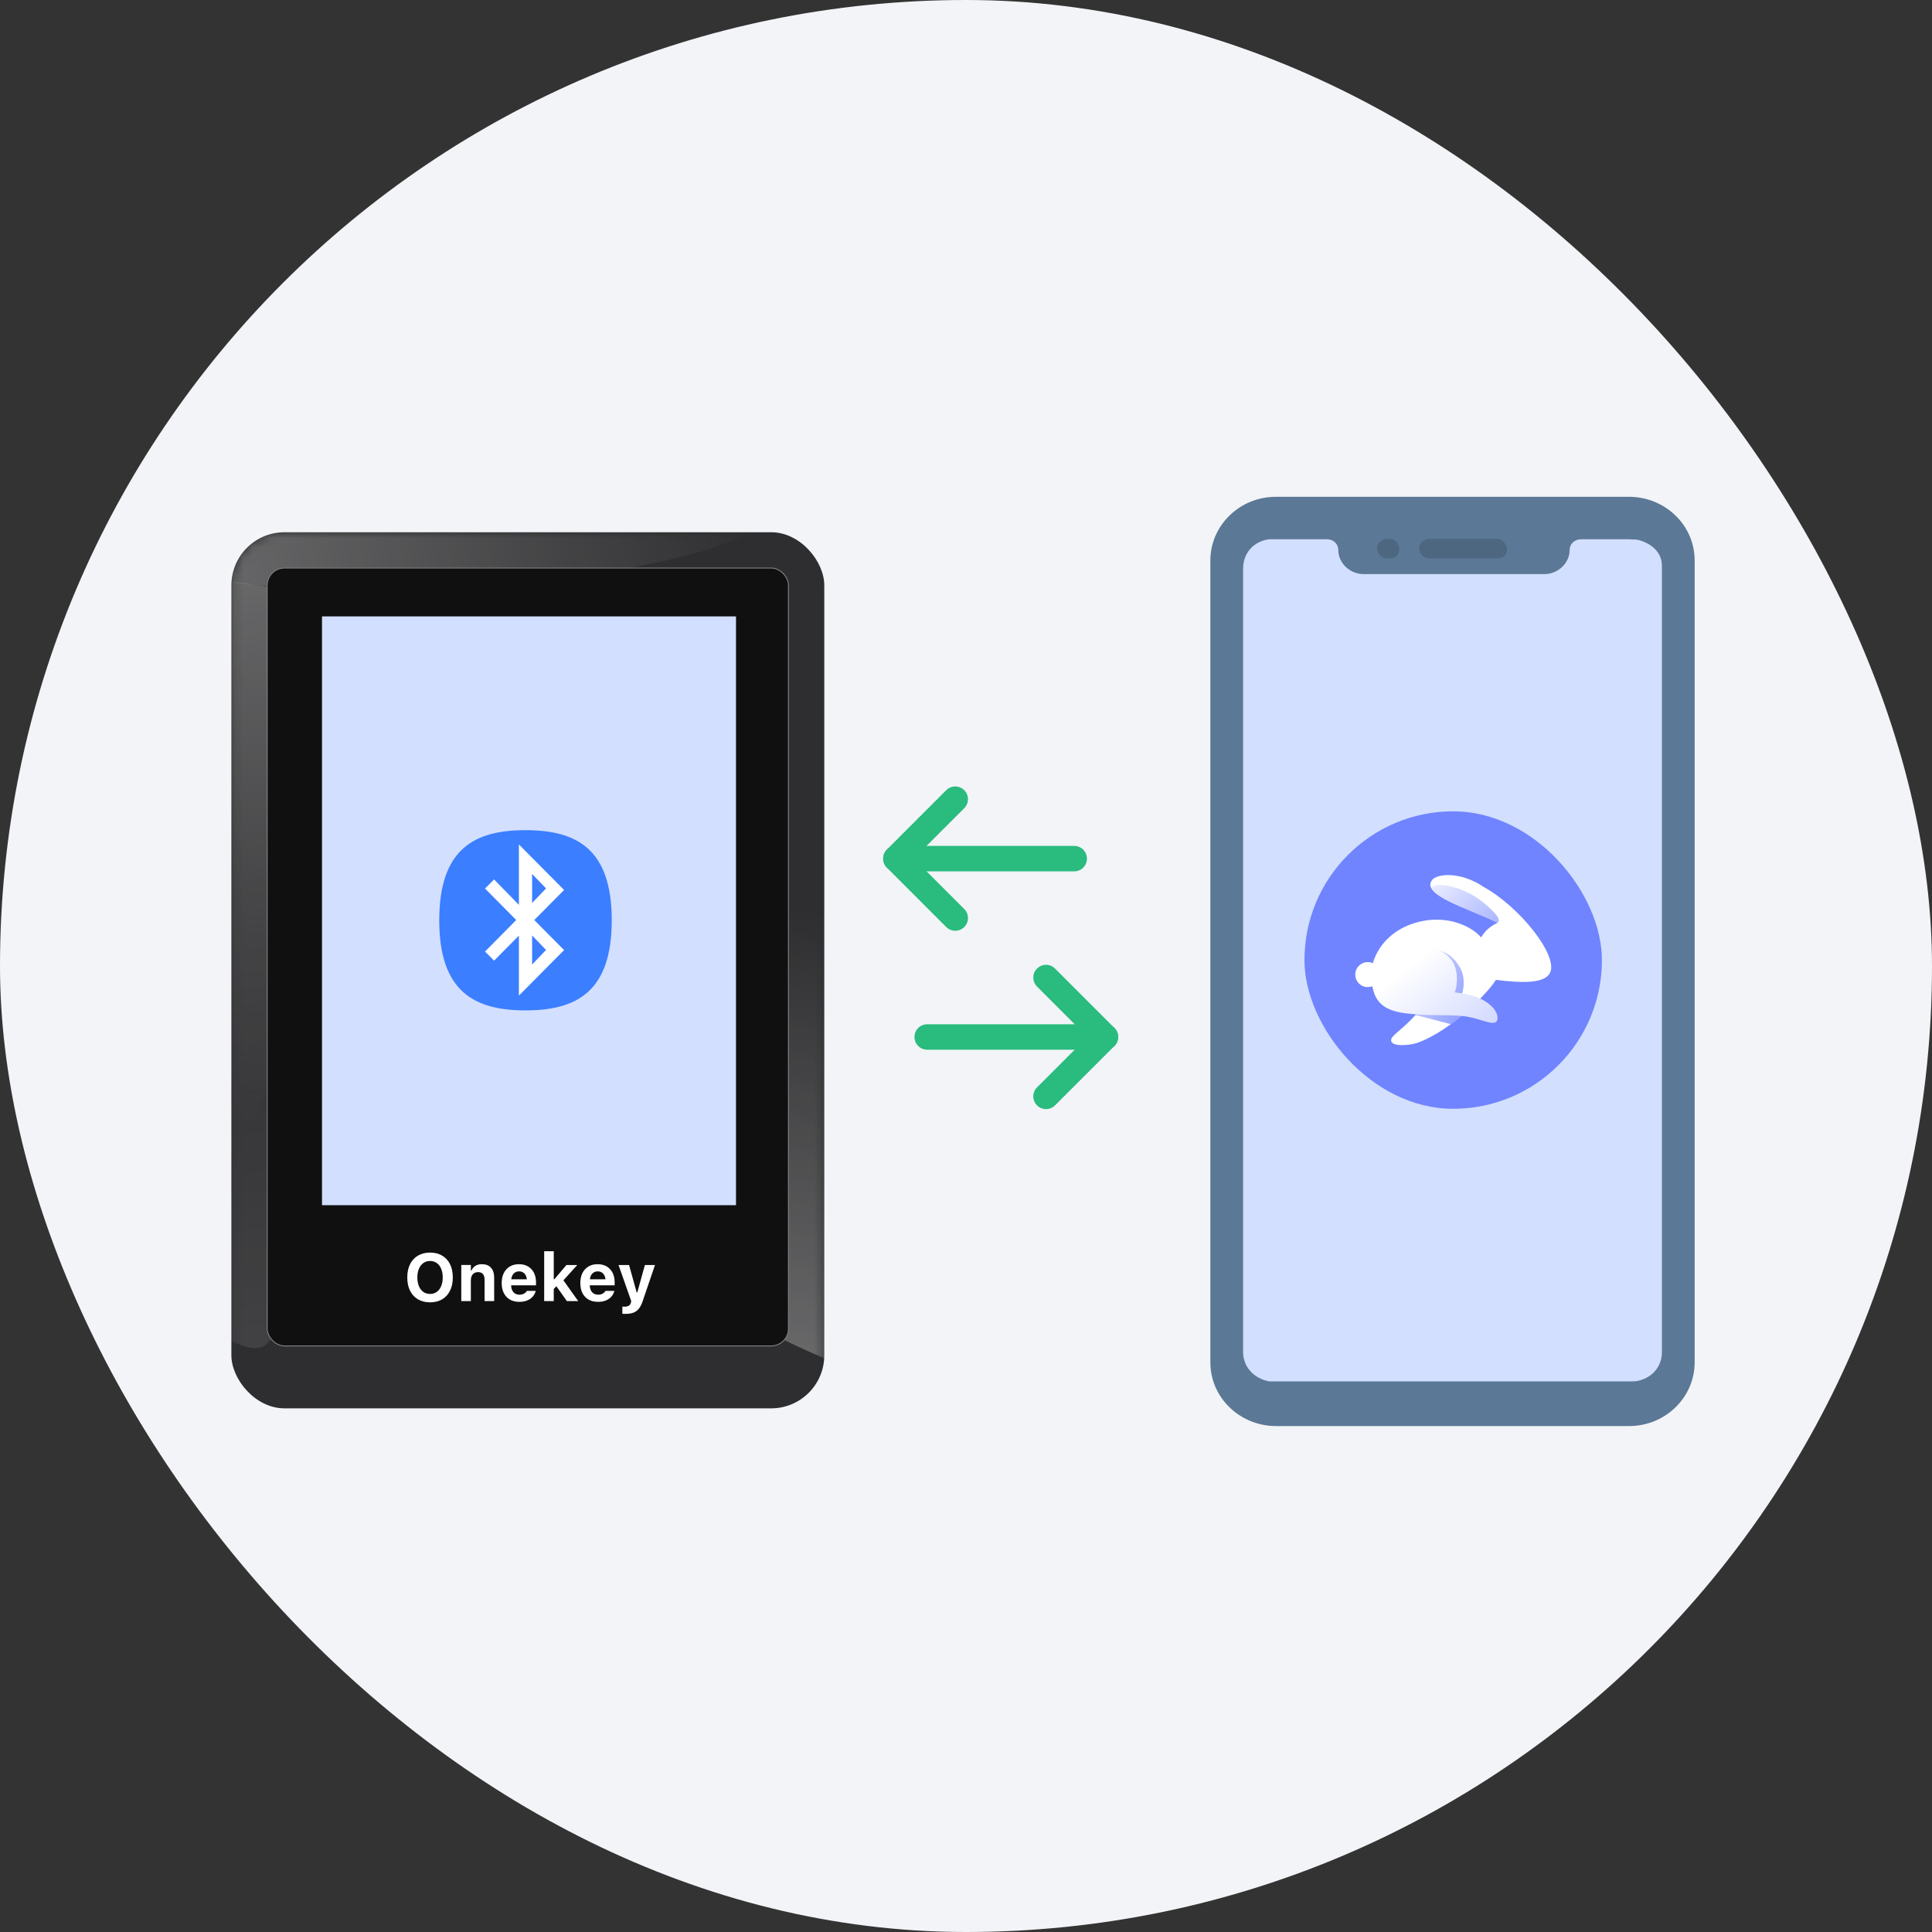 <svg width="210" height="210" viewBox="0 0 210 210" fill="none" xmlns="http://www.w3.org/2000/svg">
<rect x="0" y="0" width="210" height="210" fill="#333333" stroke="none"/>
<rect width="210" height="210" rx="105" fill="#F2F4F7"/>
<path d="M177.071 54C180.951 54 184.202 57.051 184.202 60.917V148.089C184.202 151.853 181.056 155.006 177.071 155.006H138.691C134.811 155.006 131.561 151.954 131.561 148.089V60.917C131.561 57.153 134.706 54 138.691 54H177.071Z" fill="#5B7896"/>
<path d="M180.644 61.505V146.96C180.644 148.456 179.693 149.652 178.214 150.051C177.898 150.151 177.581 150.151 177.158 150.151H138.499C138.287 150.151 138.076 150.151 137.971 150.151C136.281 149.852 135.119 148.556 135.119 146.96V61.804C135.119 60.109 136.281 58.813 137.971 58.613C138.182 58.613 138.287 58.613 138.499 58.613H144.203C144.942 58.613 145.47 59.112 145.47 59.81C145.47 61.206 146.738 62.402 148.216 62.402H167.863C169.342 62.402 170.609 61.206 170.609 59.81C170.609 59.112 171.137 58.613 171.877 58.613H177.264L177.181 58.627C177.498 58.627 177.921 58.627 178.237 58.726C179.505 59.125 180.644 60.009 180.644 61.505Z" fill="#D2DFFE"/>
<rect x="141.789" y="88.188" width="32.333" height="32.333" rx="16.167" fill="#7084FF"/>
<path d="M168.503 105.693C169.339 103.818 165.203 98.579 161.252 96.397C158.762 94.706 156.167 94.938 155.641 95.681C154.488 97.31 159.461 98.691 162.786 100.302C162.071 100.613 161.398 101.172 161.002 101.887C159.762 100.529 157.041 99.359 153.847 100.302C151.696 100.936 149.907 102.433 149.216 104.694C149.048 104.619 148.862 104.577 148.667 104.577C147.919 104.577 147.312 105.186 147.312 105.936C147.312 106.687 147.919 107.295 148.667 107.295C148.805 107.295 149.239 107.202 149.239 107.202L156.167 107.252C153.396 111.663 151.207 112.307 151.207 113.071C151.207 113.835 153.302 113.628 154.088 113.344C157.854 111.98 161.899 107.731 162.593 106.508C165.508 106.873 167.957 106.916 168.503 105.693Z" fill="url(#paint0_linear_6151_208153)"/>
<path fill-rule="evenodd" clip-rule="evenodd" d="M162.699 100.259C162.728 100.272 162.757 100.284 162.785 100.297C162.939 100.236 162.914 100.007 162.872 99.828C162.775 99.416 161.096 97.752 159.52 97.008C157.371 95.992 155.788 96.045 155.556 96.514C155.989 97.415 158.021 98.261 160.142 99.144C161.014 99.508 161.901 99.877 162.699 100.259Z" fill="url(#paint1_linear_6151_208153)"/>
<path fill-rule="evenodd" clip-rule="evenodd" d="M160.063 109.357C159.628 109.19 159.136 109.036 158.577 108.897C159.172 107.83 159.296 106.249 158.735 105.249C157.946 103.846 156.957 103.1 154.657 103.1C153.392 103.1 149.987 103.527 149.926 106.379C149.92 106.68 149.926 106.956 149.948 107.209L156.167 107.254C155.33 108.587 154.545 109.576 153.859 110.328C154.682 110.54 155.363 110.718 155.987 110.881C156.582 111.037 157.126 111.179 157.696 111.325C158.553 110.698 159.359 110.015 160.063 109.357Z" fill="url(#paint2_linear_6151_208153)"/>
<path d="M149.133 106.916C149.387 109.083 150.614 109.932 153.122 110.183C155.63 110.434 157.068 110.266 158.983 110.441C160.583 110.587 162.011 111.405 162.541 111.122C163.018 110.868 162.751 109.949 162.113 109.359C161.286 108.595 160.141 108.063 158.127 107.875C158.529 106.772 158.416 105.226 157.793 104.385C156.891 103.168 155.227 102.618 153.122 102.859C150.922 103.11 148.814 104.196 149.133 106.916Z" fill="url(#paint3_linear_6151_208153)"/>
<path d="M162.752 60.691H155.313C154.554 60.691 154.25 59.931 154.25 59.627C154.25 58.867 155.009 58.562 155.313 58.562H162.752C163.36 58.562 163.815 59.323 163.815 59.627C163.815 60.387 163.36 60.691 162.752 60.691Z" fill="#4E6781"/>
<path d="M151.036 60.691H150.733C149.974 60.691 149.67 59.931 149.67 59.627C149.67 58.867 150.429 58.562 150.733 58.562H151.036C151.796 58.562 152.099 59.323 152.099 59.627C152.099 60.387 151.644 60.691 151.036 60.691Z" fill="#4E6781"/>
<path d="M120.158 112.717L100.783 112.717" stroke="#2ABB7F" stroke-width="2.768" stroke-linecap="round" stroke-linejoin="round"/>
<path d="M113.698 106.255L120.156 112.713L113.698 119.172" stroke="#2ABB7F" stroke-width="2.768" stroke-linecap="round" stroke-linejoin="round"/>
<path d="M97.386 93.33L116.761 93.33" stroke="#2ABB7F" stroke-width="2.768" stroke-linecap="round" stroke-linejoin="round"/>
<path d="M103.831 86.868L97.373 93.327L103.831 99.785" stroke="#2ABB7F" stroke-width="2.768" stroke-linecap="round" stroke-linejoin="round"/>
<rect x="25.149" y="57.852" width="64.448" height="95.229" rx="5.771" fill="#2E2E30"/>
<mask id="mask0_6151_208153" style="mask-type:alpha" maskUnits="userSpaceOnUse" x="25" y="57" width="65" height="97">
<rect x="25.149" y="57.859" width="64.448" height="95.229" rx="5.771" fill="#2E2E30"/>
</mask>
<g mask="url(#mask0_6151_208153)">
<path opacity="0.3" d="M102.02 124.353C100.654 133.497 101.997 146.06 97.624 149.262C95.768 150.621 88.272 147.072 86.712 146.355C70.178 138.763 82.282 134.719 84.228 121.694C86.175 108.67 80.372 95.85 85.285 96.584C90.198 97.319 103.967 111.329 102.02 124.353Z" fill="url(#paint4_linear_6151_208153)"/>
<path opacity="0.1" d="M35.078 121.085C34.848 130.511 32.95 142.274 29.005 146.068C27.331 147.678 23.752 144.636 22.273 144.6C17.306 144.478 16.766 134.072 17.094 120.646C17.421 107.22 21.713 96.434 26.679 96.555C31.645 96.677 35.405 107.659 35.078 121.085Z" fill="url(#paint5_linear_6151_208153)"/>
<path opacity="0.3" d="M54.007 63.472C42.514 64.315 29.564 64.412 21.783 62.669C19.698 61.815 24.49 59.011 24.424 58.104C24.2 55.058 36.829 53.643 53.198 52.443C69.567 51.242 83.018 52.739 83.242 55.784C83.465 58.83 70.376 62.272 54.007 63.472Z" fill="url(#paint6_linear_6151_208153)"/>
<path opacity="0.3" d="M21.213 93.008C21.552 81.49 17.352 67.346 19.859 62.665C19.859 62.668 29.478 63.63 30.921 64.111C33.974 64.201 32.75 76.927 32.268 93.334C31.785 109.74 28.92 122.967 25.867 122.877C22.814 122.787 20.731 109.415 21.213 93.008Z" fill="url(#paint7_linear_6151_208153)"/>
</g>
<rect x="28.997" y="61.695" width="56.752" height="84.648" rx="1.924" fill="#101010"/>
<rect x="29.045" y="61.743" width="56.656" height="84.552" rx="1.876" stroke="white" stroke-opacity="0.5" stroke-width="0.096"/>
<rect x="35" y="67" width="45" height="64" fill="#D2DFFE"/>
<path d="M57.12 109.826C62.669 109.826 66.494 107.792 66.494 100.031C66.494 92.266 62.669 90.236 57.12 90.236C51.571 90.236 47.745 92.266 47.745 100.031C47.745 107.792 51.571 109.826 57.12 109.826Z" fill="#3B7EFF"/>
<path d="M61.315 96.736L56.403 91.791V98.353L53.703 95.59L52.721 96.58L56.111 100.004L52.721 103.429L53.703 104.419L56.403 101.697V108.217L61.313 103.272L58.072 100.004L61.315 96.736ZM57.837 94.993L59.352 96.567L57.837 98.152V94.993ZM59.352 103.257L57.837 104.841V101.682L59.352 103.257Z" fill="white"/>
<path d="M68.022 142.811C67.963 142.811 67.901 142.81 67.837 142.808C67.772 142.805 67.709 142.803 67.648 142.801V142.016C67.683 142.021 67.725 142.024 67.772 142.024C67.822 142.026 67.871 142.027 67.918 142.027C68.104 142.027 68.251 141.99 68.361 141.917C68.47 141.843 68.542 141.73 68.578 141.578L68.614 141.428L67.234 137.504H68.378L69.316 140.89L69.077 140.477H69.387L69.159 140.89L70.096 137.504H71.194L69.858 141.425C69.743 141.769 69.605 142.043 69.441 142.245C69.279 142.449 69.083 142.594 68.852 142.679C68.622 142.767 68.345 142.811 68.022 142.811Z" fill="white"/>
<path d="M64.996 141.504C64.599 141.504 64.257 141.422 63.969 141.258C63.684 141.092 63.464 140.857 63.31 140.552C63.155 140.248 63.078 139.886 63.078 139.465V139.462C63.078 139.046 63.154 138.685 63.306 138.378C63.461 138.072 63.678 137.834 63.958 137.665C64.241 137.496 64.573 137.412 64.953 137.412C65.335 137.412 65.666 137.494 65.944 137.658C66.222 137.822 66.436 138.051 66.585 138.346C66.735 138.641 66.81 138.986 66.81 139.383V139.708H63.598V139.055H66.311L65.823 139.672V139.255C65.823 139.02 65.786 138.824 65.712 138.667C65.641 138.51 65.541 138.392 65.413 138.314C65.287 138.233 65.139 138.193 64.971 138.193C64.804 138.193 64.656 138.234 64.525 138.317C64.397 138.398 64.294 138.518 64.219 138.677C64.145 138.834 64.108 139.027 64.108 139.255V139.676C64.108 139.896 64.145 140.085 64.219 140.242C64.292 140.399 64.397 140.519 64.532 140.602C64.668 140.685 64.829 140.727 65.017 140.727C65.169 140.727 65.299 140.704 65.405 140.659C65.512 140.614 65.598 140.562 65.662 140.502C65.729 140.441 65.774 140.385 65.797 140.335L65.808 140.314H66.778L66.771 140.349C66.74 140.473 66.684 140.602 66.603 140.738C66.522 140.871 66.411 140.996 66.268 141.112C66.128 141.228 65.952 141.323 65.74 141.397C65.531 141.468 65.283 141.504 64.996 141.504Z" fill="white"/>
<path d="M59.15 141.425V136H60.191V141.425H59.15ZM61.62 141.425L60.415 139.721L61.192 139.097L62.85 141.425H61.62ZM60.119 140.185L60.084 139.051H60.255L61.567 137.501H62.746L61.132 139.283L60.576 139.7L60.119 140.185Z" fill="white"/>
<path d="M56.448 141.504C56.051 141.504 55.709 141.422 55.422 141.258C55.136 141.092 54.917 140.857 54.762 140.552C54.608 140.248 54.531 139.886 54.531 139.465V139.462C54.531 139.046 54.607 138.685 54.759 138.378C54.913 138.072 55.13 137.834 55.411 137.665C55.694 137.496 56.025 137.412 56.405 137.412C56.788 137.412 57.118 137.494 57.396 137.658C57.674 137.822 57.888 138.051 58.038 138.346C58.188 138.641 58.262 138.986 58.262 139.383V139.708H55.051V139.055H57.763L57.275 139.672V139.255C57.275 139.02 57.238 138.824 57.165 138.667C57.093 138.51 56.993 138.392 56.865 138.314C56.739 138.233 56.592 138.193 56.423 138.193C56.257 138.193 56.108 138.234 55.978 138.317C55.849 138.398 55.747 138.518 55.671 138.677C55.597 138.834 55.561 139.027 55.561 139.255V139.676C55.561 139.896 55.597 140.085 55.671 140.242C55.745 140.399 55.849 140.519 55.985 140.602C56.12 140.685 56.282 140.727 56.47 140.727C56.622 140.727 56.751 140.704 56.858 140.659C56.965 140.614 57.05 140.562 57.115 140.502C57.181 140.441 57.226 140.385 57.25 140.335L57.261 140.314H58.23L58.223 140.349C58.192 140.473 58.136 140.602 58.056 140.738C57.975 140.871 57.863 140.996 57.721 141.112C57.581 141.228 57.405 141.323 57.193 141.397C56.984 141.468 56.736 141.504 56.448 141.504Z" fill="white"/>
<path d="M50.139 141.422V137.498H51.18V138.104H51.244C51.334 137.89 51.475 137.721 51.665 137.597C51.855 137.474 52.09 137.412 52.37 137.412C52.808 137.412 53.14 137.54 53.368 137.797C53.599 138.051 53.714 138.414 53.714 138.884V141.422H52.673V139.119C52.673 138.841 52.615 138.631 52.499 138.489C52.382 138.346 52.201 138.275 51.953 138.275C51.794 138.275 51.656 138.312 51.54 138.385C51.426 138.456 51.337 138.557 51.273 138.688C51.211 138.819 51.18 138.973 51.18 139.152V141.422H50.139Z" fill="white"/>
<path d="M46.746 141.558C46.237 141.558 45.798 141.448 45.427 141.23C45.056 141.009 44.77 140.696 44.568 140.292C44.368 139.888 44.269 139.409 44.269 138.856V138.849C44.269 138.293 44.37 137.814 44.572 137.412C44.776 137.008 45.063 136.697 45.434 136.478C45.805 136.26 46.242 136.15 46.746 136.15C47.252 136.15 47.689 136.26 48.057 136.478C48.428 136.697 48.715 137.008 48.916 137.412C49.118 137.816 49.219 138.295 49.219 138.849V138.856C49.219 139.409 49.118 139.888 48.916 140.292C48.717 140.696 48.432 141.009 48.061 141.23C47.69 141.448 47.252 141.558 46.746 141.558ZM46.746 140.645C47.024 140.645 47.266 140.571 47.473 140.424C47.68 140.277 47.839 140.069 47.951 139.8C48.065 139.532 48.122 139.217 48.122 138.856V138.849C48.122 138.485 48.065 138.17 47.951 137.904C47.839 137.636 47.68 137.429 47.473 137.284C47.266 137.137 47.024 137.063 46.746 137.063C46.468 137.063 46.225 137.137 46.019 137.284C45.812 137.429 45.651 137.636 45.538 137.904C45.423 138.17 45.366 138.485 45.366 138.849V138.856C45.366 139.217 45.422 139.532 45.534 139.8C45.648 140.069 45.807 140.277 46.011 140.424C46.218 140.571 46.463 140.645 46.746 140.645Z" fill="white"/>
<defs>
<linearGradient id="paint0_linear_6151_208153" x1="153.597" y1="104.033" x2="168.33" y2="108.197" gradientUnits="userSpaceOnUse">
<stop stop-color="white"/>
<stop offset="1" stop-color="white"/>
</linearGradient>
<linearGradient id="paint1_linear_6151_208153" x1="165.841" y1="103.747" x2="155.18" y2="93.095" gradientUnits="userSpaceOnUse">
<stop stop-color="#8697FF"/>
<stop offset="1" stop-color="#8697FF" stop-opacity="0"/>
</linearGradient>
<linearGradient id="paint2_linear_6151_208153" x1="160.359" y1="109.729" x2="150.133" y2="103.868" gradientUnits="userSpaceOnUse">
<stop stop-color="#8697FF"/>
<stop offset="1" stop-color="#8697FF" stop-opacity="0"/>
</linearGradient>
<linearGradient id="paint3_linear_6151_208153" x1="154.475" y1="103.924" x2="161.403" y2="112.697" gradientUnits="userSpaceOnUse">
<stop stop-color="white"/>
<stop offset="0.984" stop-color="#D1D8FF"/>
</linearGradient>
<linearGradient id="paint4_linear_6151_208153" x1="96.058" y1="99.781" x2="91.214" y2="151.925" gradientUnits="userSpaceOnUse">
<stop stop-color="white" stop-opacity="0"/>
<stop offset="1" stop-color="white"/>
</linearGradient>
<linearGradient id="paint5_linear_6151_208153" x1="26.133" y1="96.976" x2="27.865" y2="150.35" gradientUnits="userSpaceOnUse">
<stop stop-color="white" stop-opacity="0"/>
<stop offset="1" stop-color="white"/>
</linearGradient>
<linearGradient id="paint6_linear_6151_208153" x1="82.988" y1="55.472" x2="19.15" y2="67.473" gradientUnits="userSpaceOnUse">
<stop stop-color="white" stop-opacity="0"/>
<stop offset="1" stop-color="white"/>
</linearGradient>
<linearGradient id="paint7_linear_6151_208153" x1="26.212" y1="122.361" x2="20.812" y2="57.629" gradientUnits="userSpaceOnUse">
<stop stop-color="white" stop-opacity="0"/>
<stop offset="1" stop-color="white"/>
</linearGradient>
</defs>
</svg>
